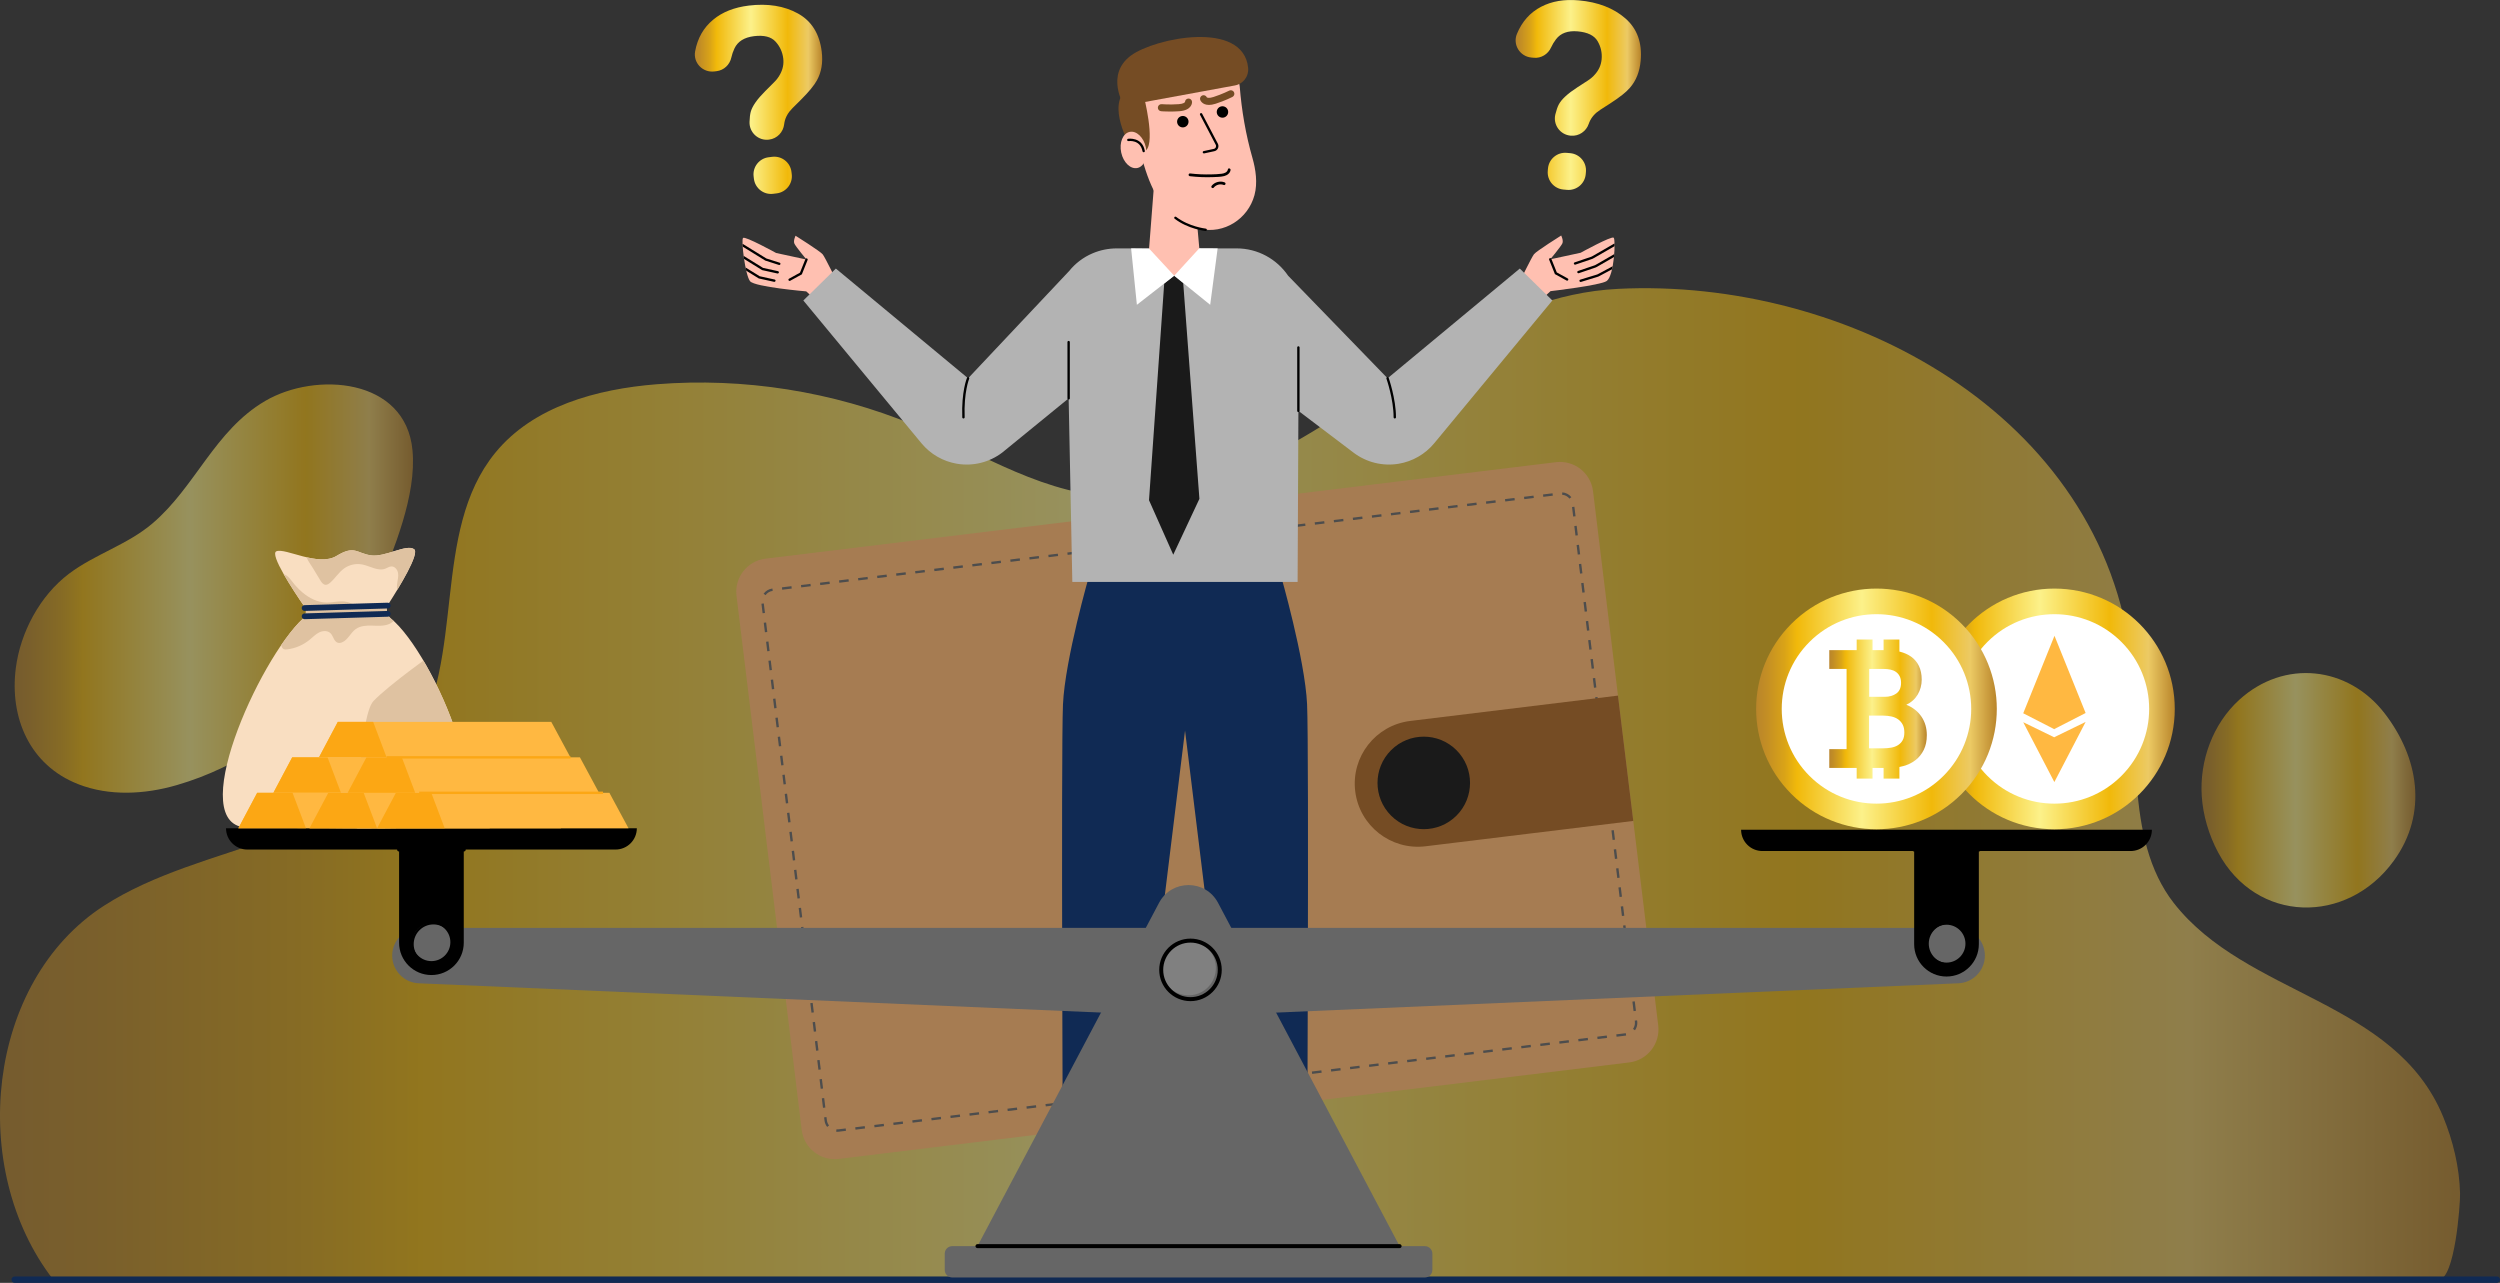 <?xml version="1.0" encoding="UTF-8"?><svg id="Layer_1" xmlns="http://www.w3.org/2000/svg" xmlns:xlink="http://www.w3.org/1999/xlink" viewBox="0 0 3311.33 1699.18"><rect x="0" y="0" width="3311.33" height="1699.18" fill="#333333" stroke="none"/><defs><style>.cls-1{clip-path:url(#clippath);}.cls-2{fill:#f9dec1;}.cls-3{fill:#fff;}.cls-4{fill:#ffc0b1;}.cls-5{fill:#ffb841;}.cls-6{fill:#fca714;}.cls-7{fill:#b3b3b3;}.cls-8{fill:#666;}.cls-9{fill:#a67c52;}.cls-10{fill:#dfc2a1;}.cls-11{fill:#102a54;}.cls-12{fill:#1a1a1a;}.cls-13{fill:gray;}.cls-14{fill:#754c24;}.cls-15{fill:#4d4d4d;}.cls-16{clip-path:url(#clippath-1);}.cls-17{clip-path:url(#clippath-3);}.cls-18{fill:url(#Unbenannter_Verlauf_2);}.cls-18,.cls-19,.cls-20{opacity:.5;}.cls-21{fill:url(#Unbenannter_Verlauf_2-7);}.cls-22{fill:url(#Unbenannter_Verlauf_2-6);}.cls-23{fill:url(#Unbenannter_Verlauf_2-8);}.cls-24{fill:url(#Unbenannter_Verlauf_2-5);}.cls-25{fill:url(#Unbenannter_Verlauf_2-4);}.cls-19{fill:url(#Unbenannter_Verlauf_2-2);}.cls-20{fill:url(#Unbenannter_Verlauf_2-3);}</style><linearGradient id="Unbenannter_Verlauf_2" x1="19.44" y1="779.6" x2="547.03" y2="779.6" gradientUnits="userSpaceOnUse"><stop offset="0" stop-color="#b9852b"/><stop offset=".04" stop-color="#c28d25"/><stop offset=".12" stop-color="#daa417"/><stop offset=".17" stop-color="#f1b90a"/><stop offset=".44" stop-color="#fcf18a"/><stop offset=".73" stop-color="#f1b90a"/><stop offset=".89" stop-color="#ecca64"/><stop offset="1" stop-color="#b9852b"/></linearGradient><linearGradient id="Unbenannter_Verlauf_2-2" x1="0" y1="1038.33" x2="3258.43" y2="1038.33" xlink:href="#Unbenannter_Verlauf_2"/><linearGradient id="Unbenannter_Verlauf_2-3" x1="2915.94" y1="1046.76" x2="3199.21" y2="1046.76" xlink:href="#Unbenannter_Verlauf_2"/><clipPath id="clippath"><path class="cls-4" d="M2013.35,372.25s15.23-31.35,18.45-35.53c3.22-4.18,36.05-24.78,36.05-24.78,0,0,3.22,6.44,1.61,10.3-1.61,3.86-16.09,21.24-16.09,21.24l40.23-8.69s40.88-22.53,43.78-19.96c2.9,2.57,.77,50.37-9.33,57.42-8.17,5.7-74.35,13.39-74.35,13.39l-14.42,13.27-25.91-26.67Z"/></clipPath><clipPath id="clippath-1"><path class="cls-4" d="M1108.25,372.55s-15.23-31.35-18.45-35.53c-3.22-4.18-36.05-24.78-36.05-24.78,0,0-3.22,6.44-1.61,10.3,1.61,3.86,16.09,21.24,16.09,21.24l-40.23-8.69s-40.88-22.53-43.78-19.96c-2.9,2.57,2.9,49.82,9.33,57.42,6.44,7.6,74.35,13.39,74.35,13.39l14.42,13.27,25.91-26.67Z"/></clipPath><linearGradient id="Unbenannter_Verlauf_2-4" x1="2561.77" y1="938.98" x2="2880.54" y2="938.98" xlink:href="#Unbenannter_Verlauf_2"/><linearGradient id="Unbenannter_Verlauf_2-5" x1="2326.05" y1="938.98" x2="2644.83" y2="938.98" gradientTransform="translate(1391.93 -1482.45) rotate(45)" xlink:href="#Unbenannter_Verlauf_2"/><linearGradient id="Unbenannter_Verlauf_2-6" x1="2422.94" y1="939.14" x2="2552.11" y2="939.14" xlink:href="#Unbenannter_Verlauf_2"/><clipPath id="clippath-3"><path class="cls-2" d="M402.86,802.96c3.46,5.03,3.13,12.04-1.36,16.19-58.8,54.27-158.86,277.11-72.94,276.99,119.61-.17,130.36,2.43,250.89-.36,94.49-2.19-5.21-231.23-61.75-276.57-5.82-4.67-7.2-12.96-3.17-19.24,13.98-21.74,41.72-67.01,33.96-72.54-10.25-7.3-38.4,11.03-57.42,8.13-19.03-2.9-21.24-13.87-45.36,.8-24.12,14.67-67.49-10.97-79.56-6.19-9.54,3.77,22.76,52.54,36.71,72.79Z"/></clipPath><linearGradient id="Unbenannter_Verlauf_2-7" x1="920.34" y1="131.6" x2="1089.01" y2="131.6" xlink:href="#Unbenannter_Verlauf_2"/><linearGradient id="Unbenannter_Verlauf_2-8" x1="2007.51" y1="125.79" x2="2173.52" y2="125.79" xlink:href="#Unbenannter_Verlauf_2"/></defs><g><path class="cls-18" d="M103.65,1038.68c41.18,16.06,87.77,13.58,130.23,1.29,84.68-24.52,156.76-75.84,207.46-147.81,23.89-33.91,43.06-70.96,58.29-109.5,21.74-55.03,52.34-126.06,46.73-186.23-8.94-95.98-128.4-104.44-195.14-65.33-66.97,39.25-92.25,113.64-149.23,162.18-33.32,28.38-76.61,40.87-110.87,66.84-38.34,29.06-64.05,77.4-70.15,124.65-8.49,65.78,18.31,128.8,82.68,153.9Z"/><path class="cls-19" d="M3258.42,1581.09c-.79-34.77-9.23-69.95-22.43-102.01-63.79-154.95-260.45-159.76-356.75-283-66.44-85.03-44.96-221.26-56.41-321.53-37.17-325.56-376.17-507.02-679.6-491.95-164.15,8.15-293.02,126.5-429.49,203.59-69.28,39.13-145.15,71.91-226.11,72.09-101.95,.22-186.57-57.91-277.51-95.54-106.76-44.16-225-62.95-340.19-53.79-79.46,6.32-163.65,29.14-214.03,90.91-85.67,105.05-37.79,271.71-110.59,386.05-83.79,131.62-276.41,129.22-407.56,213.74-156.12,100.62-180.96,348.47-67.21,495.31H3229.97c21.53,0,28.77-99.74,28.45-113.85Z"/><path class="cls-20" d="M2938.07,1129.24c50.35,93.92,170.46,96.26,232.49,11.01,45.95-63.16,32.75-137.44-12.11-195.49-48.32-62.53-132.98-72.03-192.55-17.78-34.87,31.76-52.69,80.42-49.61,127.49,1.64,25.02,9.2,51.29,21.78,74.77Z"/></g><g><path class="cls-9" d="M2157.95,1407.22l-1046.95,127.78c-24.17,2.95-46.15-14.25-49.1-38.41l-86.36-707.53c-2.95-24.17,14.25-46.15,38.41-49.1l1046.95-127.78c24.17-2.95,46.15,14.25,49.1,38.41l86.36,707.53c2.95,24.17-14.25,46.15-38.41,49.1Z"/><path class="cls-15" d="M1108.86,1499.11c-.42,0-.83-.02-1.25-.05l.24-3.17c.88,.06,1.79,.04,2.7-.07l9.61-1.17,.38,3.16-9.61,1.17c-.69,.08-1.39,.13-2.07,.13Zm24.28-2.84l-.38-3.16,12.6-1.54,.38,3.16-12.6,1.54Zm25.2-3.08l-.38-3.16,12.6-1.54,.38,3.16-12.6,1.54Zm-62.74-.52c-1.92-2.43-3.14-5.35-3.52-8.45l-.52-4.26,3.15-.38,.52,4.26c.31,2.51,1.3,4.89,2.86,6.86l-2.49,1.97Zm87.93-2.56l-.38-3.16,12.6-1.54,.38,3.16-12.6,1.54Zm25.2-3.07l-.38-3.16,12.6-1.54,.38,3.16-12.6,1.54Zm25.2-3.08l-.38-3.16,12.6-1.54,.38,3.16-12.6,1.54Zm25.2-3.08l-.38-3.16,12.6-1.54,.38,3.16-12.6,1.54Zm25.2-3.08l-.38-3.16,12.6-1.54,.38,3.16-12.6,1.54Zm25.2-3.08l-.38-3.16,12.6-1.54,.38,3.16-12.6,1.54Zm25.2-3.07l-.38-3.16,12.6-1.54,.38,3.16-12.6,1.54Zm25.2-3.08l-.38-3.16,12.6-1.54,.38,3.16-12.6,1.54Zm-269.89-1.23l-1.54-12.6,3.15-.38,1.54,12.6-3.15,.38Zm295.09-1.85l-.38-3.16,12.6-1.54,.38,3.16-12.6,1.54Zm25.2-3.08l-.38-3.16,12.6-1.54,.38,3.16-12.6,1.54Zm25.2-3.08l-.38-3.16,12.6-1.54,.38,3.16-12.6,1.54Zm25.2-3.07l-.38-3.16,12.6-1.54,.38,3.16-12.6,1.54Zm25.2-3.08l-.38-3.16,12.6-1.54,.38,3.16-12.6,1.54Zm25.2-3.08l-.38-3.16,12.6-1.54,.38,3.16-12.6,1.54Zm25.2-3.08l-.38-3.16,12.6-1.54,.38,3.16-12.6,1.54Zm25.2-3.07l-.38-3.16,12.6-1.54,.38,3.16-12.6,1.54Zm-474.54-1.82l-1.54-12.6,3.15-.38,1.54,12.6-3.15,.38Zm499.74-1.26l-.38-3.16,12.6-1.54,.38,3.16-12.6,1.54Zm25.2-3.08l-.38-3.16,12.6-1.54,.38,3.16-12.6,1.54Zm25.2-3.08l-.38-3.16,12.6-1.54,.38,3.16-12.6,1.54Zm25.2-3.08l-.38-3.16,12.6-1.54,.38,3.16-12.6,1.54Zm25.2-3.07l-.38-3.16,12.6-1.54,.38,3.16-12.6,1.54Zm25.2-3.08l-.38-3.16,12.6-1.54,.38,3.16-12.6,1.54Zm25.2-3.08l-.38-3.16,12.6-1.54,.38,3.16-12.6,1.54Zm25.2-3.08l-.38-3.16,12.6-1.54,.38,3.16-12.6,1.54Zm-679.2-2.41l-1.54-12.6,3.15-.38,1.54,12.6-3.15,.38Zm704.39-.66l-.38-3.16,12.6-1.54,.38,3.16-12.6,1.54Zm25.2-3.07l-.38-3.16,12.6-1.54,.38,3.16-12.6,1.54Zm25.2-3.08l-.38-3.16,12.6-1.54,.38,3.16-12.6,1.54Zm25.2-3.08l-.38-3.16,12.6-1.54,.38,3.16-12.6,1.54Zm25.2-3.08l-.38-3.16,12.6-1.54,.38,3.16-12.6,1.54Zm25.2-3.08l-.38-3.16,12.6-1.54,.38,3.16-12.6,1.54Zm25.2-3.07l-.38-3.16,12.6-1.54,.38,3.16-12.6,1.54Zm25.2-3.08l-.38-3.16,12.6-1.54,.38,3.16-12.6,1.54Zm-883.85-3.01l-1.54-12.6,3.15-.38,1.54,12.6-3.15,.38Zm909.04-.07l-.38-3.16,12.6-1.54,.38,3.16-12.6,1.54Zm25.2-3.08l-.38-3.16,12.6-1.54,.38,3.16-12.6,1.54Zm25.2-3.07l-.38-3.16,12.6-1.54,.38,3.16-12.6,1.54Zm25.2-3.08l-.38-3.16,12.6-1.54,.38,3.16-12.6,1.54Zm25.2-3.08l-.38-3.16,12.6-1.54,.38,3.16-12.6,1.54Zm25.2-3.08l-.38-3.16,12.6-1.54,.38,3.16-12.6,1.54Zm25.2-3.08l-.38-3.16,12.6-1.54,.25,1.57,.17,1.58h-.06s-12.57,1.54-12.57,1.54Zm-1063.3-6.68l-1.54-12.6,3.15-.38,1.54,12.6-3.15,.38Zm1087.64-1.85l-2.59-1.84c1.67-2.34,2.55-5.09,2.55-7.95,0-.55-.04-1.12-.1-1.69l-.16-1.33,3.16-.38,.16,1.33c.08,.69,.13,1.39,.13,2.07,0,3.52-1.08,6.91-3.13,9.79Zm-1090.72-23.35l-1.54-12.6,3.15-.38,1.54,12.6-3.15,.38Zm1088.87-2.06l-1.54-12.6,3.16-.38,1.54,12.6-3.16,.38Zm-1091.95-23.14l-1.54-12.6,3.15-.38,1.54,12.6-3.15,.38Zm1088.87-2.06l-1.54-12.6,3.16-.38,1.54,12.6-3.16,.38Zm-1091.95-23.14l-1.54-12.6,3.15-.38,1.54,12.6-3.15,.38Zm1088.87-2.06l-1.54-12.6,3.16-.38,1.54,12.6-3.16,.38Zm-1091.95-23.13l-1.54-12.6,3.15-.38,1.54,12.6-3.15,.38Zm1088.87-2.06l-1.54-12.6,3.16-.38,1.54,12.6-3.16,.38Zm-1091.95-23.13l-1.54-12.6,3.15-.38,1.54,12.6-3.15,.38Zm1088.87-2.06l-1.54-12.6,3.16-.38,1.54,12.6-3.16,.38Zm-1091.95-23.14l-1.54-12.6,3.15-.38,1.54,12.6-3.15,.38Zm1088.87-2.06l-1.54-12.6,3.16-.38,1.54,12.6-3.16,.38Zm-1091.95-23.14l-1.54-12.6,3.15-.38,1.54,12.6-3.15,.38Zm1088.87-2.06l-1.54-12.6,3.16-.38,1.54,12.6-3.16,.38Zm-1091.95-23.14l-1.54-12.6,3.15-.38,1.54,12.6-3.15,.38Zm1088.87-2.06l-1.54-12.6,3.16-.38,1.54,12.6-3.16,.38Zm-1091.95-23.13l-1.54-12.6,3.15-.38,1.54,12.6-3.15,.38Zm1088.87-2.06l-1.54-12.6,3.16-.38,1.54,12.6-3.16,.38Zm-1091.95-23.14l-1.54-12.6,3.15-.38,1.54,12.6-3.15,.38Zm1088.87-2.06l-1.54-12.6,3.16-.38,1.54,12.6-3.16,.38Zm-1091.95-23.14l-1.54-12.6,3.15-.38,1.54,12.6-3.15,.38Zm1088.87-2.06l-1.54-12.6,3.16-.38,1.54,12.6-3.16,.38Zm-1091.95-23.13l-1.54-12.6,3.15-.38,1.54,12.6-3.15,.38Zm1088.87-2.06l-1.54-12.6,3.16-.38,1.54,12.6-3.16,.38Zm-1091.95-23.13l-1.54-12.6,3.15-.38,1.54,12.6-3.15,.38Zm1088.87-2.06l-1.54-12.6,3.16-.38,1.54,12.6-3.16,.38Zm-1091.95-23.14l-1.54-12.6,3.15-.38,1.54,12.6-3.15,.38Zm1088.87-2.06l-1.54-12.6,3.16-.38,1.54,12.6-3.16,.38Zm-1091.95-23.14l-1.54-12.6,3.15-.38,1.54,12.6-3.15,.38Zm1088.87-2.06l-1.54-12.6,3.16-.38,1.54,12.6-3.16,.38Zm-1091.95-23.13l-1.54-12.6,3.15-.38,1.54,12.6-3.15,.38Zm1088.87-2.06l-1.54-12.6,3.16-.38,1.54,12.6-3.16,.38Zm-1091.95-23.14l-1.54-12.6,3.15-.38,1.54,12.6-3.15,.38Zm1088.87-2.06l-1.54-12.6,3.16-.38,1.54,12.6-3.16,.38Zm-1091.95-23.14l-1.54-12.6,3.15-.38,1.54,12.6-3.15,.38Zm1088.87-2.06l-1.54-12.6,3.16-.38,1.54,12.6-3.16,.38Zm-1091.95-23.14l-1.54-12.6,3.15-.38,1.54,12.6-3.15,.38Zm1088.87-2.06l-1.54-12.6,3.16-.38,1.54,12.6-3.16,.38Zm-1091.95-23.14l-1.54-12.6,3.15-.38,1.54,12.6-3.15,.38Zm1088.87-2.06l-1.54-12.6,3.16-.38,1.54,12.6-3.16,.38Zm-1091.95-23.13l-1.54-12.6,3.15-.38,1.54,12.6-3.15,.38Zm1088.87-2.06l-1.54-12.6,3.16-.38,1.54,12.6-3.16,.38Zm-1091.95-23.14l-1.54-12.6,3.15-.38,1.54,12.6-3.15,.38Zm1088.87-2.06l-1.54-12.6,3.16-.38,1.54,12.6-3.16,.38Zm-1084.95-21.88l-2.59-1.85c2.75-3.84,7.01-6.38,11.69-6.96l.39,3.15c-3.8,.47-7.27,2.53-9.5,5.65Zm1081.88-3.32l-1.54-12.6,3.16-.38,1.54,12.6-3.16,.38Zm-1059.79-3.88l-.38-3.15,12.6-1.54,.38,3.15-12.6,1.54Zm25.2-3.08l-.38-3.15,12.6-1.54,.38,3.15-12.6,1.54Zm25.2-3.08l-.38-3.15,12.6-1.54,.38,3.15-12.6,1.54Zm25.2-3.08l-.38-3.15,12.6-1.54,.38,3.15-12.6,1.54Zm25.2-3.07l-.38-3.15,12.6-1.54,.38,3.15-12.6,1.54Zm25.2-3.08l-.38-3.15,12.6-1.54,.38,3.15-12.6,1.54Zm25.2-3.08l-.38-3.15,12.6-1.54,.38,3.15-12.6,1.54Zm905.53-2.87l-1.54-12.6,3.16-.38,1.54,12.6-3.16,.38Zm-880.33-.2l-.38-3.15,12.6-1.54,.38,3.15-12.6,1.54Zm25.2-3.08l-.38-3.15,12.6-1.54,.38,3.15-12.6,1.54Zm25.2-3.07l-.38-3.15,12.6-1.54,.38,3.15-12.6,1.54Zm25.2-3.08l-.38-3.15,12.6-1.54,.38,3.15-12.6,1.54Zm25.2-3.07l-.38-3.15,12.6-1.54,.38,3.15-12.6,1.54Zm25.2-3.08l-.38-3.15,12.6-1.54,.38,3.15-12.6,1.54Zm25.2-3.08l-.38-3.15,12.6-1.54,.38,3.15-12.6,1.54Zm25.2-3.08l-.38-3.15,12.6-1.54,.38,3.15-12.6,1.54Zm25.2-3.08l-.38-3.15,12.6-1.54,.38,3.15-12.6,1.54Zm675.68-.39l-1.54-12.6,3.16-.38,1.54,12.6-3.16,.38Zm-650.48-2.69l-.38-3.15,12.6-1.54,.38,3.15-12.6,1.54Zm25.2-3.08l-.38-3.15,12.6-1.54,.38,3.15-12.6,1.54Zm25.2-3.08l-.38-3.15,12.6-1.54,.38,3.15-12.6,1.54Zm25.2-3.08l-.38-3.15,12.6-1.54,.38,3.15-12.6,1.54Zm25.2-3.07l-.38-3.15,12.6-1.54,.38,3.15-12.6,1.54Zm25.2-3.08l-.38-3.15,12.6-1.54,.38,3.15-12.6,1.54Zm25.2-3.08l-.38-3.15,12.6-1.54,.38,3.15-12.6,1.54Zm25.2-3.07l-.38-3.15,12.6-1.54,.38,3.15-12.6,1.54Zm471.03-.98l-1.54-12.6,3.16-.38,1.54,12.6-3.16,.38Zm-445.83-2.09l-.38-3.15,12.6-1.54,.38,3.15-12.6,1.54Zm25.2-3.08l-.38-3.15,12.6-1.54,.38,3.15-12.6,1.54Zm25.2-3.08l-.38-3.15,12.6-1.54,.38,3.15-12.6,1.54Zm25.2-3.08l-.38-3.15,12.6-1.54,.38,3.15-12.6,1.54Zm25.2-3.07l-.38-3.15,12.6-1.54,.38,3.15-12.6,1.54Zm25.2-3.08l-.38-3.15,12.6-1.54,.38,3.15-12.6,1.54Zm25.2-3.08l-.38-3.15,12.6-1.54,.38,3.15-12.6,1.54Zm25.2-3.07l-.38-3.15,12.6-1.54,.38,3.15-12.6,1.54Zm266.38-1.58l-1.54-12.6,3.16-.38,1.54,12.6-3.16,.38Zm-241.18-1.5l-.38-3.15,12.6-1.54,.38,3.15-12.6,1.54Zm25.2-3.07l-.38-3.15,12.6-1.54,.38,3.15-12.6,1.54Zm25.2-3.08l-.38-3.15,12.6-1.54,.38,3.15-12.6,1.54Zm25.2-3.07l-.38-3.15,12.6-1.54,.38,3.15-12.6,1.54Zm25.2-3.07l-.38-3.15,12.6-1.54,.38,3.15-12.6,1.54Zm25.2-3.08l-.38-3.15,12.6-1.54,.38,3.15-12.6,1.54Zm25.2-3.08l-.38-3.15,12.6-1.54,.38,3.15-12.6,1.54Zm25.2-3.08l-.38-3.15,12.6-1.54,.38,3.15-12.6,1.54Zm59.87-.69c-2.39-3.01-5.95-4.9-9.77-5.17l.23-3.17c4.7,.34,9.08,2.66,12.03,6.36l-2.49,1.98Zm-34.67-2.39l-.38-3.15,12.6-1.54,.38,3.15-12.6,1.54Z"/><g><path class="cls-14" d="M2163.32,1087.35l-275.16,33.58c-45.84,5.59-87.53-27.03-93.13-72.87h0c-5.59-45.84,27.03-87.53,72.87-93.13l275.16-33.58,20.26,165.99Z"/><circle class="cls-12" cx="1885.83" cy="1036.99" r="61.28" transform="translate(-180.91 1637.21) rotate(-45)"/></g></g><g><g><path class="cls-11" d="M1731.29,933.03c-2.71-60.01-35.19-172.4-35.19-172.4h-252.97s-32.48,112.38-35.19,172.4c-2.71,60.01,0,652.72,0,652.72h85.85l75.82-618.13,75.82,618.13h85.85s2.71-592.71,0-652.72Z"/><g><g><g><path class="cls-4" d="M2013.35,372.25s15.23-31.35,18.45-35.53c3.22-4.18,36.05-24.78,36.05-24.78,0,0,3.22,6.44,1.61,10.3-1.61,3.86-16.09,21.24-16.09,21.24l40.23-8.69s40.88-22.53,43.78-19.96c2.9,2.57,.77,50.37-9.33,57.42-8.17,5.7-74.35,13.39-74.35,13.39l-14.42,13.27-25.91-26.67Z"/><g class="cls-1"><path d="M2086.18,350.59c-.65,0-1.27-.41-1.49-1.07-.28-.82,.16-1.71,.98-1.99l21.05-7.15c.91-.24,1.76-.62,2.91-1.32l28.62-16.49c.75-.43,1.71-.18,2.15,.58,.43,.75,.17,1.71-.58,2.15l-28.59,16.47c-1.36,.83-2.47,1.33-3.66,1.64l-20.88,7.09c-.17,.06-.34,.08-.51,.08Z"/><path d="M2090.7,361.96c-.65,0-1.27-.41-1.49-1.07-.28-.82,.16-1.71,.98-1.99l21.05-7.15c.91-.24,1.76-.62,2.91-1.32l28.62-16.49c.75-.43,1.71-.18,2.15,.58,.43,.75,.17,1.71-.58,2.15l-28.59,16.47c-1.36,.83-2.47,1.33-3.66,1.64l-20.88,7.09c-.17,.06-.34,.08-.51,.08Z"/><path d="M2093.55,373.48c-.67,0-1.3-.44-1.5-1.11-.25-.83,.21-1.71,1.04-1.96l21.26-6.5c.92-.21,1.77-.56,2.95-1.23l29.11-15.6c.77-.41,1.72-.12,2.13,.64,.41,.76,.12,1.72-.64,2.13l-29.08,15.59c-1.39,.79-2.52,1.25-3.71,1.53l-21.09,6.45c-.15,.05-.31,.07-.46,.07Z"/></g></g><path d="M2075.75,371.78c-.26,0-.52-.06-.76-.2l-15.47-8.52-7.61-19.01c-.32-.81,.07-1.72,.87-2.04,.81-.32,1.72,.07,2.04,.87l7.19,17.96,14.49,7.98c.76,.42,1.04,1.37,.62,2.13-.29,.52-.82,.81-1.38,.81Z"/></g><g><g><path class="cls-4" d="M1108.25,372.55s-15.23-31.35-18.45-35.53c-3.22-4.18-36.05-24.78-36.05-24.78,0,0-3.22,6.44-1.61,10.3,1.61,3.86,16.09,21.24,16.09,21.24l-40.23-8.69s-40.88-22.53-43.78-19.96c-2.9,2.57,2.9,49.82,9.33,57.42,6.44,7.6,74.35,13.39,74.35,13.39l14.42,13.27,25.91-26.67Z"/><g class="cls-16"><path d="M1032.2,351.01c-.16,0-.32-.02-.48-.07l-18.15-5.82-30.95-19.13c-.74-.46-.97-1.42-.51-2.16,.46-.74,1.42-.97,2.16-.51l30.78,19.03,17.61,5.6c.83,.26,1.28,1.15,1.02,1.97-.21,.67-.83,1.1-1.5,1.1Z"/><path d="M1030.11,362.29c-.11,0-.23-.01-.34-.04l-20.31-4.47-31.17-19.27c-.74-.46-.97-1.42-.51-2.16,.46-.74,1.43-.97,2.16-.51l30.72,18.99,19.79,4.35c.85,.19,1.38,1.02,1.2,1.87-.16,.73-.81,1.23-1.53,1.23Z"/><path d="M1025.68,373.34c-.11,0-.23-.01-.34-.04l-20.31-4.47-31.17-19.27c-.74-.46-.97-1.42-.51-2.16,.46-.74,1.43-.97,2.16-.51l30.72,18.99,19.79,4.35c.85,.19,1.38,1.02,1.2,1.87-.16,.73-.81,1.23-1.53,1.23Z"/></g></g><path d="M1045.86,372.08c-.55,0-1.09-.29-1.38-.81-.42-.76-.14-1.72,.62-2.13l14.49-7.98,7.19-17.96c.32-.81,1.24-1.2,2.04-.87,.81,.32,1.2,1.24,.87,2.04l-7.61,19.01-15.47,8.52c-.24,.13-.5,.2-.76,.2Z"/></g><path class="cls-7" d="M2013.03,355.72l-175.14,145.34-131.73-135.86h0c-14.85-21.85-39.9-36.2-68.3-36.2h-158.5c-11.39,0-22.25,2.31-32.12,6.49-12.55,5.31-23.14,13.55-31.26,23.64v-.02s-133.71,141.95-133.71,141.95l-175.14-145.34-43.1,42.28,156.49,189.14c11.93,14.41,28.65,24.04,47.1,27.12h0c21.09,3.52,42.7-1.8,59.74-14.71l88.09-71.89,4.87,243.11h298.4l1.06-226.55,73.03,55.33c17.04,12.91,38.65,18.23,59.74,14.71h0c18.45-3.08,35.17-12.71,47.1-27.12l156.49-189.14-43.1-42.28Z"/><path d="M1415.44,529.23c-.87,0-1.57-.7-1.57-1.57v-74.55c0-.87,.7-1.57,1.57-1.57s1.57,.7,1.57,1.57v74.55c0,.87-.7,1.57-1.57,1.57Z"/><path d="M1719.76,545.8c-.87,0-1.57-.7-1.57-1.57v-84.01c0-.87,.7-1.57,1.57-1.57s1.57,.7,1.57,1.57v84.01c0,.87-.7,1.57-1.57,1.57Z"/><g><path class="cls-4" d="M1555.27,365.2h0c-19.45,0-34.78-16.57-33.28-35.96l9.03-116.21h47.18l10.31,115.84c1.74,19.52-13.64,36.34-33.25,36.34Z"/><path class="cls-4" d="M1543.32,105.28l68.17-13.29c14.67-2.86,28.7,7.32,30.53,22.15h0c2.54,32.19,8.02,64.11,16.91,95.16,4.25,14.85,7.05,33.04,2.66,49.18-8.61,31.66-40.2,51.82-72.22,44.69-28.77-6.4-69.31-24.04-86.13-141.48-3.79-26.48,13.83-51.3,40.09-56.42Z"/><path d="M1594.59,203.23c-.72,0-1.38-.5-1.53-1.24-.18-.85,.36-1.68,1.21-1.87l13.47-2.91c1.16-.25,2.12-1.01,2.63-2.09,.5-1.08,.48-2.3-.08-3.36l-20.79-39.68c-.4-.77-.11-1.72,.66-2.12,.77-.4,1.72-.11,2.12,.66l20.79,39.68c1.01,1.93,1.06,4.17,.14,6.15-.92,1.98-2.68,3.37-4.81,3.83l-13.47,2.91c-.11,.02-.22,.04-.33,.04Z"/><path d="M1574.08,159.58c.88,4.09-1.72,8.12-5.81,9.01-4.09,.88-8.12-1.72-9.01-5.81-.88-4.09,1.72-8.12,5.81-9.01,4.09-.88,8.12,1.72,9.01,5.81Z"/><path d="M1626.61,146.72c.88,4.09-1.72,8.12-5.81,9.01-4.09,.88-8.12-1.72-9.01-5.81-.88-4.09,1.72-8.12,5.81-9.01,4.09-.88,8.12,1.72,9.01,5.81Z"/><path d="M1596.91,305.93c-.05,0-.11,0-.16,0-.93-.1-23-2.52-40.85-16.19-.69-.53-.82-1.51-.29-2.2,.53-.69,1.51-.82,2.2-.29,17.12,13.12,39.05,15.53,39.27,15.56,.86,.09,1.49,.86,1.4,1.73-.08,.81-.77,1.41-1.56,1.41Z"/><path class="cls-14" d="M1515.08,127.69s15.24,58.89,3.08,71.31c-12.16,12.42-20.74-4.57-20.74-4.57,0,0-33.2-56.45-3.76-76.87,18.04-12.51,21.41,10.12,21.41,10.12Z"/><path class="cls-4" d="M1517.7,195.09c2.85,13.2-2.15,25.48-11.15,27.42-9.01,1.94-18.61-7.18-21.46-20.38-2.85-13.2,2.15-25.48,11.15-27.42,9.01-1.94,18.61,7.18,21.46,20.38Z"/><path d="M1514.83,201.68c-.74,0-1.4-.53-1.54-1.28-2.91-15.66-17.91-13.6-18.55-13.51-.85,.12-1.66-.46-1.79-1.32-.13-.86,.46-1.66,1.31-1.79,.19-.03,18.64-2.64,22.11,16.04,.16,.85-.4,1.67-1.26,1.83-.1,.02-.19,.03-.29,.03Z"/><path class="cls-14" d="M1488.98,140.12s-25.57-41.01,8.98-66.55c31.61-23.37,148.96-47.46,155.25,16.42,1.09,11.09-6.53,21.16-17.48,23.18l-146.74,26.96Z"/><path class="cls-14" d="M1549.72,147.76c-6.94,0-11.56-.41-11.85-.44-2.58-.23-4.48-2.51-4.24-5.09,.23-2.58,2.51-4.48,5.09-4.25,.1,0,10.06,.88,22.53,0,6.17-.44,8.08-2.24,8.31-2.91,.07-2.41,1.97-4.41,4.41-4.55,2.59-.16,4.8,1.82,4.95,4.41,.03,.46,.45,11.16-17.01,12.4-4.49,.32-8.65,.43-12.2,.43Zm19.85-12.29s0,0,0,0c0,0,0,0,0,0Zm0,0s0,0,0,0c0,0,0,0,0,0Zm.01-.45h0Z"/><path class="cls-14" d="M1601.28,138.97c-9.16,0-11.45-6.36-11.56-6.7-.83-2.45,.49-5.11,2.94-5.94,2.32-.78,4.83,.35,5.8,2.56,.47,.54,2.91,1.49,8.79-.42,11.89-3.85,20.8-8.4,20.89-8.44,2.3-1.18,5.13-.27,6.31,2.03,1.18,2.3,.28,5.13-2.03,6.31-.39,.2-9.63,4.93-22.29,9.03-3.5,1.13-6.42,1.58-8.86,1.58Zm-2.68-9.71s0,0,0,0c0,0,0,0,0,0Zm0,0s0,0,0,0c0,0,0,0,0,0Z"/><path d="M1626.38,224.34c-.64,3.91-4.68,5.3-8.14,5.77-4.57,.62-9.26,.77-13.87,.89-9.42,.25-18.85-.18-28.21-1.27-.99-.12-1.82,.92-1.83,1.83-.01,1.08,.85,1.71,1.83,1.83,10.22,1.19,20.52,1.6,30.8,1.19,4.75-.19,9.84-.19,14.48-1.36,3.91-.99,7.78-3.67,8.47-7.9,.38-2.3-3.15-3.29-3.53-.97h0Z"/><path d="M1607.54,248.6c3.23-4.04,8.68-5.43,13.41-3.55,.92,.37,2.01-.4,2.25-1.28,.29-1.04-.36-1.88-1.28-2.25-5.8-2.31-13.07-.39-16.96,4.49-.62,.77-.75,1.83,0,2.59,.64,.64,1.97,.78,2.59,0h0Z"/></g><g><polygon class="cls-12" points="1555.27 365.2 1542.01 375.54 1521.89 662.53 1554.01 734.71 1588.65 660.73 1567.21 374.86 1555.27 365.2"/><g><polygon class="cls-3" points="1522 329.24 1555.27 365.2 1505.83 403.74 1498.2 329 1522 329.24"/><polygon class="cls-3" points="1555.27 365.2 1602.93 403.74 1612.8 329 1588.52 328.87 1555.27 365.2"/></g></g><g><path d="M1276.14,554.3c-.84,0-1.54-.67-1.57-1.51-1.26-33.9,5.92-51.59,6.23-52.32,.33-.8,1.25-1.18,2.05-.85,.8,.33,1.18,1.25,.85,2.05-.07,.17-7.22,17.86-5.99,51,.03,.87-.65,1.6-1.51,1.63-.02,0-.04,0-.06,0Z"/><path d="M1847.44,554.3c-.87,0-1.57-.7-1.57-1.57,0-23.95-9.38-50.87-9.47-51.14-.29-.82,.14-1.72,.96-2,.82-.29,1.72,.14,2,.96,.1,.27,9.65,27.69,9.65,52.18,0,.87-.7,1.57-1.57,1.57Z"/></g></g></g><g><g><path class="cls-11" d="M1717.68,1625.22h-58.79l-12.91,22.58c-3.58,6.27-5.69,13.27-6.15,20.48l-1.37,21.15h178.2l-1.44-7.51c-2.32-12.05-10.78-22-22.29-26.23l-75.24-30.47Z"/><polygon class="cls-4" points="1717.68 1625.22 1719.53 1585.75 1655.51 1585.75 1658.73 1625.22 1717.68 1625.22"/></g><g><path class="cls-11" d="M1480.19,1625.22h-58.79l-12.91,22.58c-3.58,6.27-5.69,13.27-6.15,20.48l-1.37,21.15h178.2l-1.44-7.51c-2.32-12.05-10.78-22-22.29-26.23l-75.24-30.47Z"/><polygon class="cls-4" points="1480.19 1625.22 1484.83 1585.75 1420.39 1585.75 1421.24 1625.22 1480.19 1625.22"/></g></g></g><path class="cls-11" d="M3307.09,1699.18H19.43c-2.34,0-4.24-1.9-4.24-4.24s1.9-4.24,4.24-4.24H3307.09c2.34,0,4.24,1.9,4.24,4.24s-1.9,4.24-4.24,4.24Z"/><g><g><g><path class="cls-8" d="M1574.26,1228.98H556.2c-20.29,0-36.73,16.44-36.73,36.73h0c0,19.67,15.5,35.85,35.15,36.7l1019.63,43.77,1019.63-43.77c19.65-.84,35.15-17.02,35.15-36.7h0c0-20.29-16.44-36.73-36.73-36.73h-1018.06Z"/><g><g><path d="M614.28,1097.03H299.37c0,15.59,12.63,28.22,28.22,28.22h201.01v123.39c0,23.66,19.18,42.84,42.84,42.84h0c23.66,0,42.84-19.18,42.84-42.84v-123.39h201.01c15.59,0,28.22-12.63,28.22-28.22h-229.23Z"/><circle class="cls-8" cx="571.44" cy="1247.94" r="25.09"/></g><g><path d="M2621.05,1099h-314.92c0,15.59,12.63,28.22,28.22,28.22h201.01v123.39c0,23.66,19.18,42.84,42.84,42.84h0c23.66,0,42.84-19.18,42.84-42.84v-123.39h201.01c15.59,0,28.22-12.63,28.22-28.22h-229.23Z"/><circle class="cls-8" cx="2578.21" cy="1249.91" r="25.09"/></g></g></g><g><g><g><path class="cls-8" d="M1887.24,1650.55h-33.4l-240.49-454.7c-16.6-31.39-61.57-31.39-78.17,0l-240.49,454.7h-33.4c-5.5,0-9.97,4.46-9.97,9.97v21.57c0,5.5,4.46,9.97,9.97,9.97h625.96c5.5,0,9.97-4.46,9.97-9.97v-21.57c0-5.5-4.46-9.97-9.97-9.97Z"/><circle class="cls-13" cx="1574.26" cy="1282.05" r="36.2" transform="translate(-343.95 1947.18) rotate(-58.28)"/></g><g><path d="M1853.84,1653.2h-559.15c-1.46,0-2.65-1.19-2.65-2.65s1.19-2.65,2.65-2.65h559.15c1.46,0,2.65,1.19,2.65,2.65s-1.19,2.65-2.65,2.65Z"/><path d="M1576.84,1326.05c-22.84,0-41.42-18.58-41.42-41.42s18.58-41.42,41.42-41.42,41.42,18.58,41.42,41.42-18.58,41.42-41.42,41.42Zm0-77.55c-19.92,0-36.13,16.21-36.13,36.13s16.21,36.13,36.13,36.13,36.13-16.21,36.13-36.13-16.21-36.13-36.13-36.13Z"/></g></g><g><path d="M614.28,1127.89h-85.68c-1.46,0-2.65-1.19-2.65-2.65s1.19-2.65,2.65-2.65h85.68c1.46,0,2.65,1.19,2.65,2.65s-1.19,2.65-2.65,2.65Z"/><path d="M2621.05,1127.89h-85.68c-1.46,0-2.65-1.19-2.65-2.65s1.19-2.65,2.65-2.65h85.68c1.46,0,2.65,1.19,2.65,2.65s-1.19,2.65-2.65,2.65Z"/></g><g><path d="M574.1,1279.92c-16.17,0-29.33-13.16-29.33-29.33s13.16-29.33,29.33-29.33,29.33,13.16,29.33,29.33-13.16,29.33-29.33,29.33Zm0-55.49c-14.42,0-26.15,11.73-26.15,26.15s11.73,26.15,26.15,26.15,26.15-11.73,26.15-26.15-11.73-26.15-26.15-26.15Z"/><path d="M2580.86,1279.24c-16.17,0-29.33-13.16-29.33-29.33s13.16-29.33,29.33-29.33,29.33,13.16,29.33,29.33-13.16,29.33-29.33,29.33Zm0-55.49c-14.42,0-26.15,11.73-26.15,26.15s11.73,26.15,26.15,26.15,26.15-11.73,26.15-26.15-11.73-26.15-26.15-26.15Z"/></g></g></g><g><g><g><circle class="cls-25" cx="2721.15" cy="938.98" r="159.39"/><circle class="cls-3" cx="2721.15" cy="938.98" r="125.48" transform="translate(133.04 2199.17) rotate(-45)"/></g><g><polygon class="cls-5" points="2721.15 965.57 2762.47 944.39 2721.15 841.93 2721.15 842.3 2679.83 944.76 2721.15 965.94 2721.15 965.57"/><polygon class="cls-5" points="2721.15 976.7 2679.83 956.59 2721.15 1036.04 2721.15 1035.67 2762.47 956.23 2721.15 976.34 2721.15 976.7"/></g></g><g><circle class="cls-24" cx="2485.44" cy="938.98" r="159.39" transform="translate(64.01 2032.49) rotate(-45)"/><circle class="cls-3" cx="2485.44" cy="938.98" r="125.48" transform="translate(64.01 2032.49) rotate(-45)"/><path class="cls-22" d="M2545.01,949.2c-4.74-6.99-11.4-12.24-20-15.74,6.56-3.06,11.58-7.57,15.08-13.55,3.5-5.97,5.25-12.53,5.25-19.67s-1.24-13.22-3.72-18.25c-2.48-5.03-5.87-9.07-10.16-12.13-4.3-3.06-9.29-5.28-14.97-6.67-.22-.05-.45-.1-.68-.15v-15.99h-20.96v14.07h-14.65v-14.07h-20.96v14.07h-36.31v24.92h22.94v106.23h-22.94v24.92h36.31v14.07h20.96v-14.07h14.65v14.07h20.96v-15.37c1.78-.34,3.54-.74,5.27-1.21,6.12-1.67,11.48-4.3,16.07-7.87,4.59-3.57,8.23-8.09,10.93-13.55,2.69-5.46,4.04-11.98,4.04-19.56,0-9.32-2.37-17.49-7.1-24.48Zm-26.99-44.81c0,6.48-2.08,11.2-6.23,14.15-4.15,2.95-9.29,4.43-15.41,4.43h-20.55v-36.94h19.23c3.06,0,5.97,.29,8.74,.86,2.77,.58,5.21,1.58,7.32,3.03,2.11,1.44,3.79,3.35,5.03,5.72,1.24,2.38,1.86,5.29,1.86,8.75Zm2.08,76.17c-1.53,2.7-3.61,4.85-6.23,6.45-2.62,1.61-5.61,2.7-8.96,3.28-3.35,.58-6.78,.87-10.27,.87h-19.02v-43.28h19.02c3.64,0,7.14,.37,10.49,1.09,3.35,.73,6.3,1.97,8.85,3.72,2.55,1.75,4.59,4.04,6.12,6.89,1.53,2.84,2.29,6.38,2.29,10.6s-.76,7.69-2.29,10.38Z"/></g></g><g><g><g><path class="cls-2" d="M402.86,802.96c3.46,5.03,3.13,12.04-1.36,16.19-58.8,54.27-158.86,277.11-72.94,276.99,119.61-.17,130.36,2.43,250.89-.36,94.49-2.19-5.21-231.23-61.75-276.57-5.82-4.67-7.2-12.96-3.17-19.24,13.98-21.74,41.72-67.01,33.96-72.54-10.25-7.3-38.4,11.03-57.42,8.13-19.03-2.9-21.24-13.87-45.36,.8-24.12,14.67-67.49-10.97-79.56-6.19-9.54,3.77,22.76,52.54,36.71,72.79Z"/><g class="cls-17"><path class="cls-10" d="M401.04,785.04c8.74,7.32,19.53,12.74,30.93,13.03,9.2,.23,18.52-2.84,27.49-.8,6.45,1.47,12.15,5.5,18.68,6.55,8.57,1.39,17-2.5,25.54-4.02,8.54-1.52,19.38,.78,22.01,9.05,2.29,7.2-3.43,14.91-10.42,17.78-6.99,2.86-14.83,2.25-22.38,2.03-7.55-.22-15.63,.18-21.76,4.61-6.81,4.92-10.15,14.14-17.87,17.47-1.87,.8-4,1.2-5.94,.57-5.11-1.66-5.72-8.76-9.53-12.54-3.77-3.75-10.12-3.5-14.9-1.17-4.78,2.33-8.51,6.31-12.62,9.69-8.5,6.99-18.99,11.55-29.92,12.84-1.61,.19-3.33,.29-4.77-.47-2.06-1.09-2.9-3.59-3.2-5.9-1.9-14.8,10.84-28.03,10.83-42.95,0-12.37-8.62-22.78-14.11-33.87-1.69-3.41-3.39-7.72-1.92-11.51,1.13-2.92,3.99-5.3,7.2-5.06,7.19,.52,12.07,9.7,16.29,14.48,3.21,3.63,6.62,7.09,10.34,10.21Z"/><path class="cls-10" d="M424.2,768.61c1.66,2.75,3.83,5.82,7.04,5.99,2.25,.12,4.29-1.28,6-2.76,6.77-5.88,11.5-13.96,18.83-19.13,6.74-4.76,15.44-6.64,23.54-5.09,10.53,2.01,21.05,9.44,31.02,5.51,2.57-1.01,4.94-2.76,7.7-2.88,4.4-.2,7.97,4,8.83,8.32,.86,4.32-.22,8.76-.94,13.11-.71,4.35-.99,9.09,1.27,12.88,11.99-16.65,21.64-34.99,28.56-54.3,1.01-2.82,1.97-5.83,1.29-8.75-1.5-6.39-9.58-8.46-16.14-8.27-10.11,.29-20.06,2.99-29.29,7.13-10.01,4.49-20.45,10.85-31.14,8.41-5.24-1.19-9.77-4.41-14.79-6.31-10.02-3.79-21.54-2.04-31.08,2.84-7.85,4.01-16.15,10.75-25.52,8.23-1.43-.39-2.8-.94-3.48,.78-.53,1.35-.03,3.21,.47,4.49,1.84,4.74,5.41,9.23,8.04,13.58,3.27,5.41,6.54,10.82,9.81,16.22Z"/><path class="cls-10" d="M472.68,1113.48s1.84-163.88,22.1-185.05c20.25-21.18,79.85-63.53,79.85-63.53,0,0,53.62,114.7,54.67,160.01,1.05,45.3-10.34,92.26-10.34,92.26l-146.28-3.68Z"/></g></g><path class="cls-11" d="M403.43,809.2c-2.06,0-3.76-1.64-3.82-3.71-.06-2.11,1.6-3.88,3.71-3.94l110.13-3.26c2.14-.05,3.88,1.6,3.94,3.71,.06,2.11-1.6,3.88-3.71,3.94l-110.13,3.26s-.08,0-.12,0Z"/><path class="cls-11" d="M403.45,820.13c-2.06,0-3.76-1.64-3.82-3.71-.06-2.11,1.6-3.88,3.71-3.94l110.13-3.26c2.12-.06,3.88,1.6,3.94,3.71,.06,2.11-1.6,3.88-3.71,3.94l-110.13,3.26s-.08,0-.12,0Z"/></g><g><g><polygon class="cls-5" points="695.12 1050.11 362.08 1050.11 387 1003.14 669.79 1003.14 695.12 1050.11"/><polyline class="cls-6" points="387 1003.14 433.88 1003.14 451.63 1050.11 362.08 1050.11"/></g><g><g><polygon class="cls-5" points="648.73 1097.07 315.7 1097.07 340.62 1050.11 623.41 1050.11 648.73 1097.07"/><polyline class="cls-6" points="340.62 1050.11 387.5 1050.11 405.25 1097.07 315.7 1097.07"/></g><g><polygon class="cls-5" points="742.94 1097.07 409.91 1097.07 434.83 1050.11 717.62 1050.11 742.94 1097.07"/><polyline class="cls-6" points="434.83 1050.11 481.71 1050.11 499.46 1097.07 409.91 1097.07"/></g><g><polygon class="cls-5" points="832.49 1097.07 499.46 1097.07 524.38 1050.11 807.17 1050.11 832.49 1097.07"/><polyline class="cls-6" points="524.38 1050.11 571.26 1050.11 589.01 1097.07 499.46 1097.07"/></g></g><g><polygon class="cls-5" points="793.46 1050.11 460.43 1050.11 485.35 1003.14 768.14 1003.14 793.46 1050.11"/><polyline class="cls-6" points="485.35 1003.14 532.23 1003.14 549.98 1050.11 460.43 1050.11"/></g><g><polygon class="cls-5" points="755.52 1003.14 422.49 1003.14 447.41 956.17 730.2 956.17 755.52 1003.14"/><polyline class="cls-6" points="447.41 956.17 494.29 956.17 512.04 1003.14 422.49 1003.14"/></g><rect class="cls-6" x="512.04" y="1001.55" width="243.49" height="3.18"/><rect class="cls-6" x="555.21" y="1048.52" width="243.49" height="3.18"/></g></g></g><path class="cls-21" d="M944.62,26.07c12.15-10.1,27.83-16.32,47.05-18.67,25.25-3.08,46.96,.39,65.14,10.42,18.17,10.03,28.71,26.89,31.6,50.57,1.77,14.53-.36,27.2-6.38,38.03-3.5,6.55-10.69,15.25-21.58,26.11l-10.74,10.67c-5.85,5.82-9.43,12.21-10.72,19.17-.12,.63-.22,1.31-.3,2.03-1.19,10.66-9.33,19.22-19.99,20.52l-.31,.04c-13.93,1.7-26.07-9.44-25.62-23.46,.18-5.55,.71-9.99,1.6-13.32,2.02-7.56,8.47-16.77,19.35-27.62l11.03-11.04c3.64-3.51,6.47-7.19,8.49-11.07,3.7-6.69,5.11-13.72,4.21-21.09-1.04-8.49-4.46-15.93-10.27-22.3-5.81-6.38-15.3-8.76-28.45-7.16-12.93,1.58-21.58,7-25.93,16.26-1.87,3.97-3.23,7.94-4.09,11.91-2.08,9.61-9.76,16.99-19.53,18.18l-3.18,.39c-15.21,1.86-28.06-11.51-25.3-26.58,3.21-17.51,11.18-31.5,23.91-41.96Zm73.5,182.21l4.73-.58c12.53-1.53,23.93,7.39,25.46,19.92l.37,3.05c1.53,12.53-7.39,23.93-19.92,25.46l-4.73,.58c-12.53,1.53-23.93-7.39-25.46-19.92l-.37-3.05c-1.53-12.53,7.39-23.93,19.92-25.46Z"/><path class="cls-23" d="M2041.38,8.91c13.99-7.33,30.63-10.14,49.91-8.41,25.33,2.27,45.84,10.21,61.52,23.82,15.67,13.61,22.45,32.3,20.32,56.06-1.3,14.57-6.04,26.53-14.2,35.85-4.79,5.67-13.64,12.68-26.56,21.01l-12.73,8.18c-6.94,4.46-11.77,9.96-14.5,16.5-.25,.59-.48,1.23-.71,1.92-3.39,10.18-13.15,16.84-23.84,15.88l-.31-.03c-13.97-1.25-23.52-14.68-20.14-28.3,1.34-5.39,2.79-9.62,4.35-12.69,3.55-6.97,11.79-14.62,24.7-22.96l13.1-8.49c4.29-2.67,7.83-5.68,10.61-9.05,5.02-5.76,7.86-12.35,8.53-19.75,.76-8.52-1.03-16.51-5.38-23.96-4.35-7.45-13.12-11.77-26.32-12.95-12.97-1.16-22.56,2.33-28.76,10.48-2.66,3.49-4.82,7.09-6.49,10.79-4.04,8.96-13.1,14.57-22.9,13.7l-3.19-.29c-15.26-1.37-25.03-17.13-19.18-31.29,6.8-16.45,17.52-28.46,32.16-36.03Zm33.76,193.55l4.75,.42c12.57,1.13,21.85,12.23,20.73,24.81l-.27,3.06c-1.13,12.57-12.23,21.85-24.81,20.73l-4.75-.42c-12.57-1.13-21.85-12.23-20.73-24.81l.27-3.06c1.13-12.57,12.23-21.86,24.81-20.73Z"/></svg>